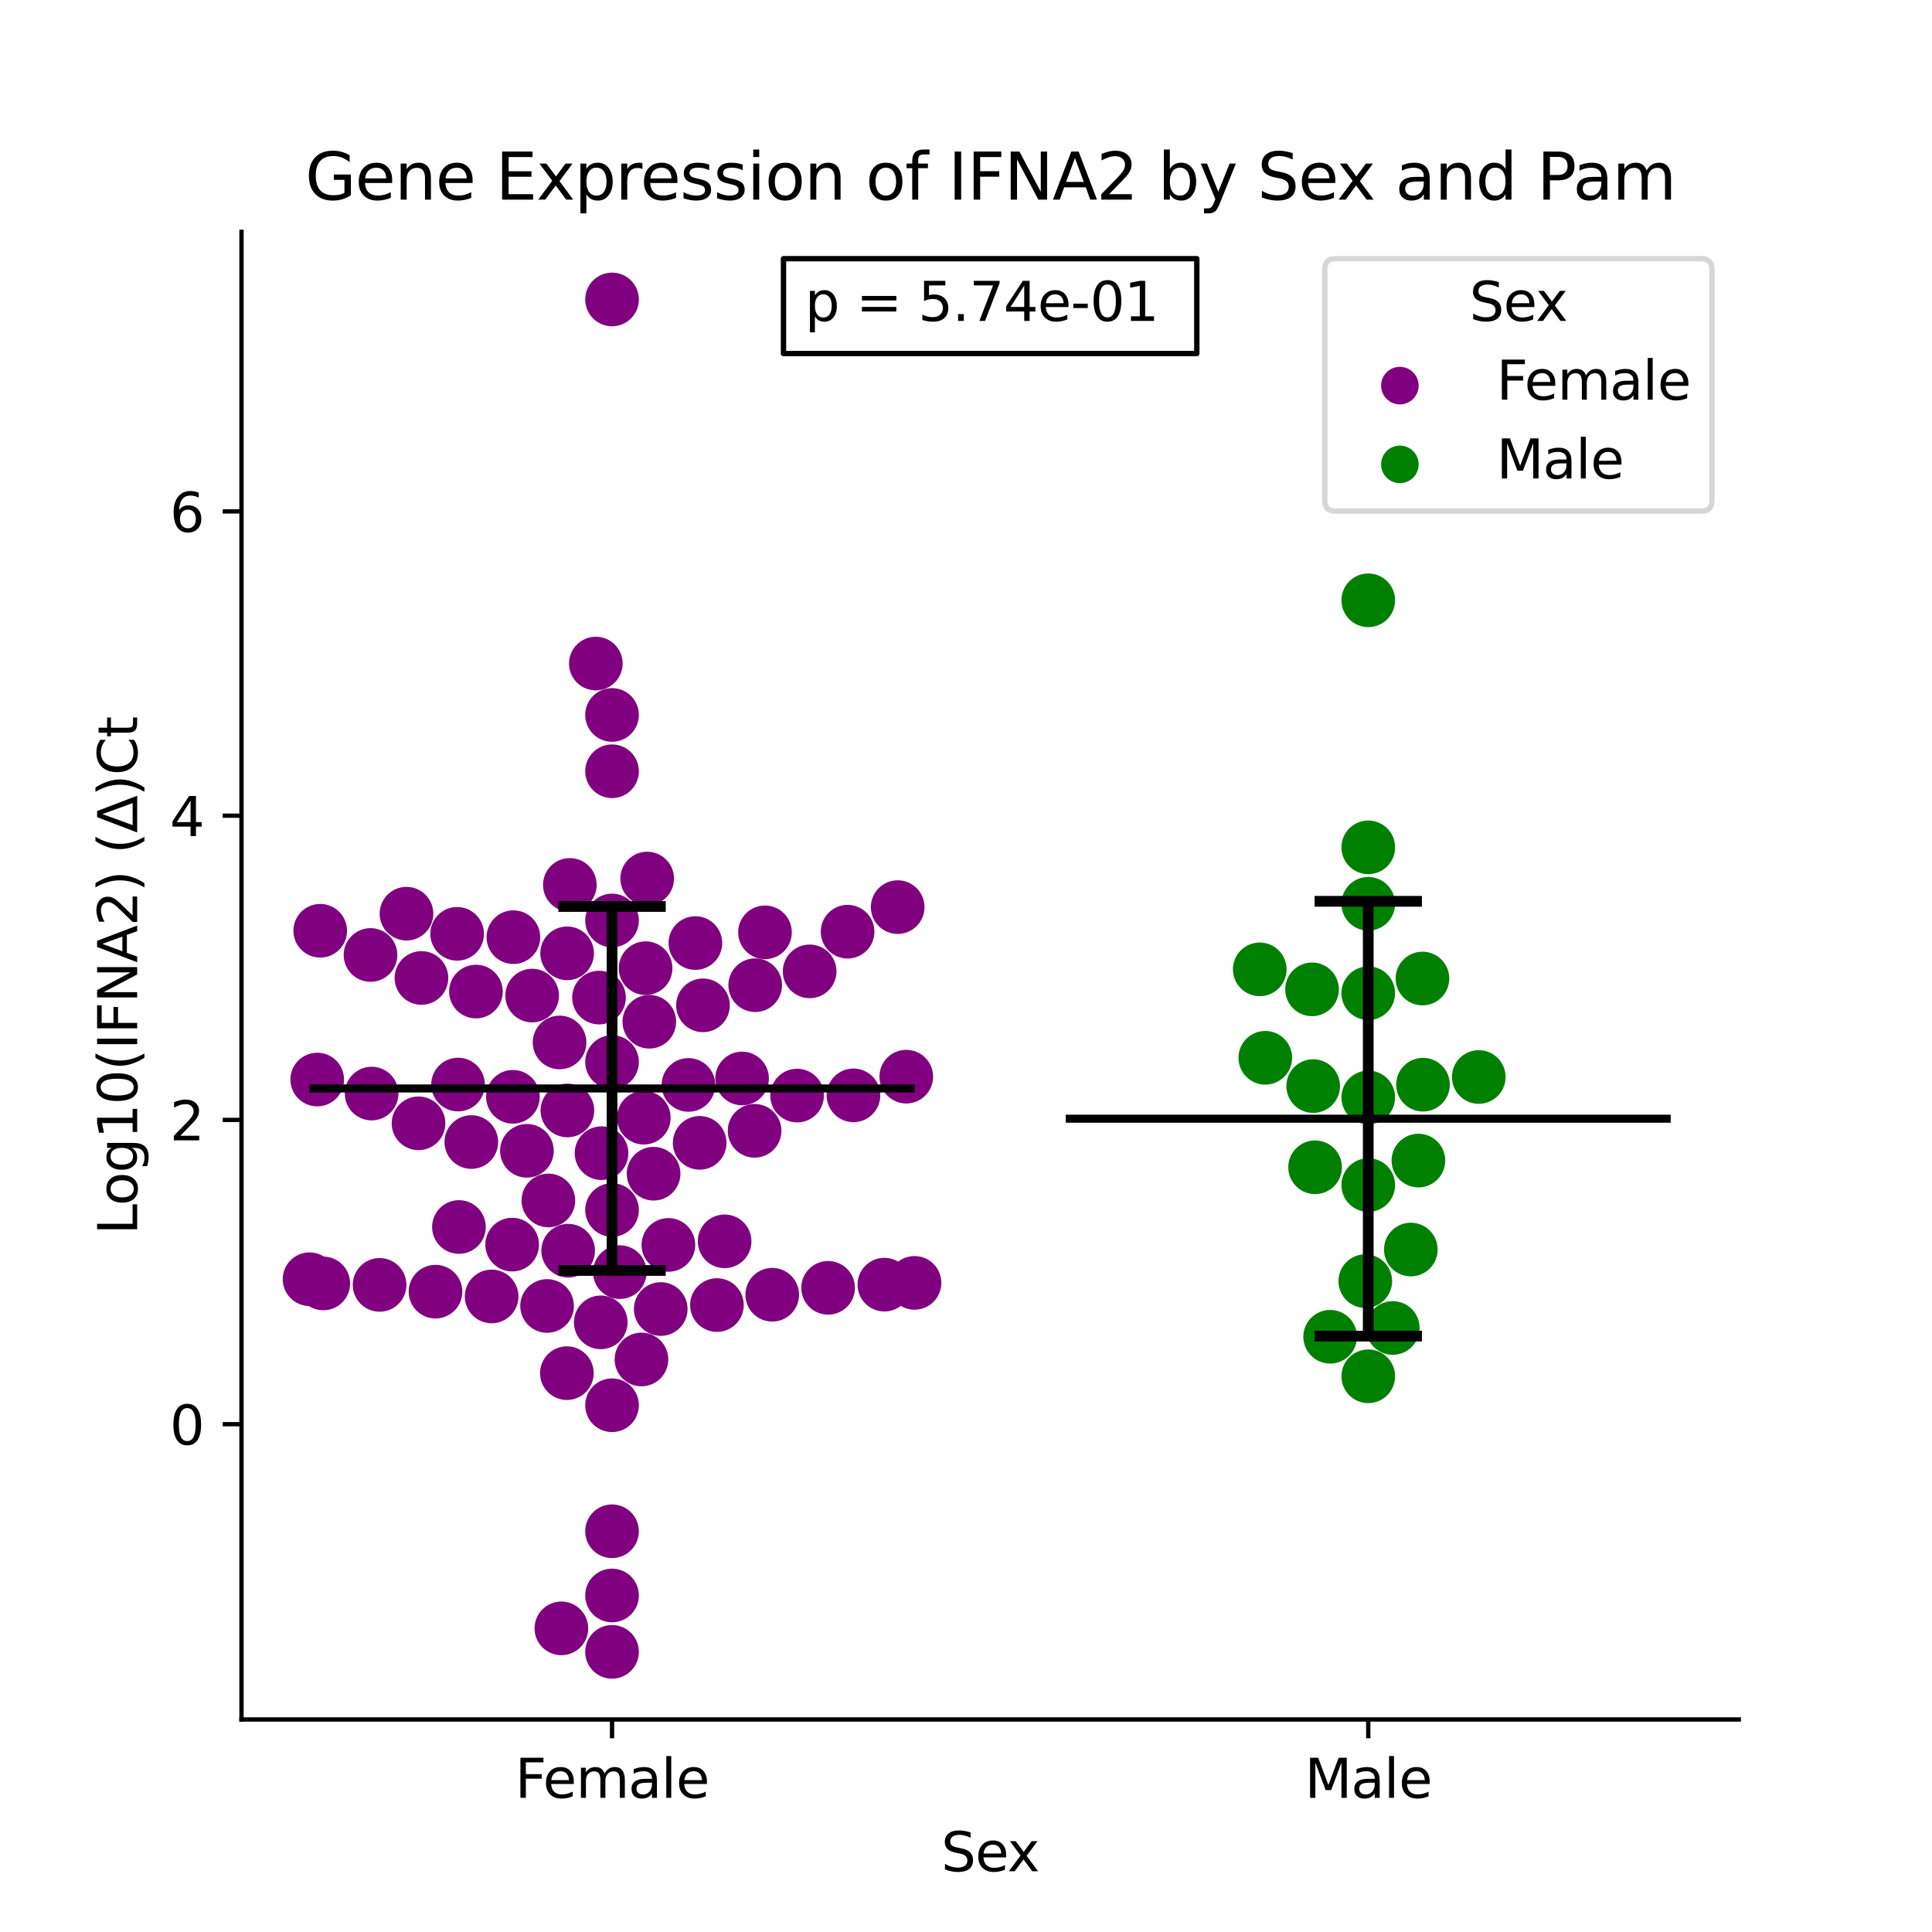 <?xml version="1.0" encoding="utf-8" standalone="no"?>
<!DOCTYPE svg PUBLIC "-//W3C//DTD SVG 1.1//EN"
  "http://www.w3.org/Graphics/SVG/1.1/DTD/svg11.dtd">
<svg xmlns:xlink="http://www.w3.org/1999/xlink" width="360pt" height="360pt" viewBox="0 0 360 360" xmlns="http://www.w3.org/2000/svg" version="1.1">
 <defs>
  <style type="text/css">*{stroke-linejoin: round; stroke-linecap: butt}</style>
 </defs>
 <g id="figure_1">
  <g id="patch_1">
   <path d="M 0 360 
L 360 360 
L 360 0 
L 0 0 
z
" style="fill: #ffffff"/>
  </g>
  <g id="axes_1">
   <g id="patch_2">
    <path d="M 45 320.4 
L 324 320.4 
L 324 43.2 
L 45 43.2 
z
" style="fill: #ffffff"/>
   </g>
   <g id="PathCollection_1">
    <defs>
     <path id="C0_0_e76454a278" d="M 0 5 
C 1.326 5 2.598 4.473 3.536 3.536 
C 4.473 2.598 5 1.326 5 -0 
C 5 -1.326 4.473 -2.598 3.536 -3.536 
C 2.598 -4.473 1.326 -5 0 -5 
C -1.326 -5 -2.598 -4.473 -3.536 -3.536 
C -4.473 -2.598 -5 -1.326 -5 0 
C -5 1.326 -4.473 2.598 -3.536 3.536 
C -2.598 4.473 -1.326 5 0 5 
z
"/>
    </defs>
    <g clip-path="url(#pf70a3e15a5)">
     <use xlink:href="#C0_0_e76454a278" x="167.271" y="169.029" style="fill: #800080"/>
    </g>
    <g clip-path="url(#pf70a3e15a5)">
     <use xlink:href="#C0_0_e76454a278" x="95.662" y="174.63" style="fill: #800080"/>
    </g>
    <g clip-path="url(#pf70a3e15a5)">
     <use xlink:href="#C0_0_e76454a278" x="114.045" y="197.889" style="fill: #800080"/>
    </g>
    <g clip-path="url(#pf70a3e15a5)">
     <use xlink:href="#C0_0_e76454a278" x="114.045" y="133.219" style="fill: #800080"/>
    </g>
    <g clip-path="url(#pf70a3e15a5)">
     <use xlink:href="#C0_0_e76454a278" x="104.266" y="194.248" style="fill: #800080"/>
    </g>
    <g clip-path="url(#pf70a3e15a5)">
     <use xlink:href="#C0_0_e76454a278" x="69.04" y="177.947" style="fill: #800080"/>
    </g>
    <g clip-path="url(#pf70a3e15a5)">
     <use xlink:href="#C0_0_e76454a278" x="120.991" y="190.389" style="fill: #800080"/>
    </g>
    <g clip-path="url(#pf70a3e15a5)">
     <use xlink:href="#C0_0_e76454a278" x="111.023" y="123.642" style="fill: #800080"/>
    </g>
    <g clip-path="url(#pf70a3e15a5)">
     <use xlink:href="#C0_0_e76454a278" x="111.617" y="185.884" style="fill: #800080"/>
    </g>
    <g clip-path="url(#pf70a3e15a5)">
     <use xlink:href="#C0_0_e76454a278" x="164.787" y="239.376" style="fill: #800080"/>
    </g>
    <g clip-path="url(#pf70a3e15a5)">
     <use xlink:href="#C0_0_e76454a278" x="88.686" y="184.764" style="fill: #800080"/>
    </g>
    <g clip-path="url(#pf70a3e15a5)">
     <use xlink:href="#C0_0_e76454a278" x="105.727" y="206.92" style="fill: #800080"/>
    </g>
    <g clip-path="url(#pf70a3e15a5)">
     <use xlink:href="#C0_0_e76454a278" x="135.021" y="231.303" style="fill: #800080"/>
    </g>
    <g clip-path="url(#pf70a3e15a5)">
     <use xlink:href="#C0_0_e76454a278" x="114.045" y="55.8" style="fill: #800080"/>
    </g>
    <g clip-path="url(#pf70a3e15a5)">
     <use xlink:href="#C0_0_e76454a278" x="157.937" y="173.609" style="fill: #800080"/>
    </g>
    <g clip-path="url(#pf70a3e15a5)">
     <use xlink:href="#C0_0_e76454a278" x="75.744" y="170.25" style="fill: #800080"/>
    </g>
    <g clip-path="url(#pf70a3e15a5)">
     <use xlink:href="#C0_0_e76454a278" x="114.045" y="307.8" style="fill: #800080"/>
    </g>
    <g clip-path="url(#pf70a3e15a5)">
     <use xlink:href="#C0_0_e76454a278" x="114.045" y="285.329" style="fill: #800080"/>
    </g>
    <g clip-path="url(#pf70a3e15a5)">
     <use xlink:href="#C0_0_e76454a278" x="78.53" y="182.227" style="fill: #800080"/>
    </g>
    <g clip-path="url(#pf70a3e15a5)">
     <use xlink:href="#C0_0_e76454a278" x="106.185" y="164.892" style="fill: #800080"/>
    </g>
    <g clip-path="url(#pf70a3e15a5)">
     <use xlink:href="#C0_0_e76454a278" x="85.183" y="174.008" style="fill: #800080"/>
    </g>
    <g clip-path="url(#pf70a3e15a5)">
     <use xlink:href="#C0_0_e76454a278" x="77.984" y="209.316" style="fill: #800080"/>
    </g>
    <g clip-path="url(#pf70a3e15a5)">
     <use xlink:href="#C0_0_e76454a278" x="154.306" y="239.968" style="fill: #800080"/>
    </g>
    <g clip-path="url(#pf70a3e15a5)">
     <use xlink:href="#C0_0_e76454a278" x="138.276" y="200.96" style="fill: #800080"/>
    </g>
    <g clip-path="url(#pf70a3e15a5)">
     <use xlink:href="#C0_0_e76454a278" x="59.67" y="173.434" style="fill: #800080"/>
    </g>
    <g clip-path="url(#pf70a3e15a5)">
     <use xlink:href="#C0_0_e76454a278" x="119.963" y="208.264" style="fill: #800080"/>
    </g>
    <g clip-path="url(#pf70a3e15a5)">
     <use xlink:href="#C0_0_e76454a278" x="123.118" y="243.92" style="fill: #800080"/>
    </g>
    <g clip-path="url(#pf70a3e15a5)">
     <use xlink:href="#C0_0_e76454a278" x="130.375" y="212.953" style="fill: #800080"/>
    </g>
    <g clip-path="url(#pf70a3e15a5)">
     <use xlink:href="#C0_0_e76454a278" x="114.045" y="297.294" style="fill: #800080"/>
    </g>
    <g clip-path="url(#pf70a3e15a5)">
     <use xlink:href="#C0_0_e76454a278" x="59.112" y="201.157" style="fill: #800080"/>
    </g>
    <g clip-path="url(#pf70a3e15a5)">
     <use xlink:href="#C0_0_e76454a278" x="95.436" y="231.917" style="fill: #800080"/>
    </g>
    <g clip-path="url(#pf70a3e15a5)">
     <use xlink:href="#C0_0_e76454a278" x="115.495" y="237.044" style="fill: #800080"/>
    </g>
    <g clip-path="url(#pf70a3e15a5)">
     <use xlink:href="#C0_0_e76454a278" x="91.608" y="241.575" style="fill: #800080"/>
    </g>
    <g clip-path="url(#pf70a3e15a5)">
     <use xlink:href="#C0_0_e76454a278" x="119.526" y="253.317" style="fill: #800080"/>
    </g>
    <g clip-path="url(#pf70a3e15a5)">
     <use xlink:href="#C0_0_e76454a278" x="130.988" y="187.332" style="fill: #800080"/>
    </g>
    <g clip-path="url(#pf70a3e15a5)">
     <use xlink:href="#C0_0_e76454a278" x="104.605" y="303.423" style="fill: #800080"/>
    </g>
    <g clip-path="url(#pf70a3e15a5)">
     <use xlink:href="#C0_0_e76454a278" x="159.028" y="204.103" style="fill: #800080"/>
    </g>
    <g clip-path="url(#pf70a3e15a5)">
     <use xlink:href="#C0_0_e76454a278" x="105.629" y="255.868" style="fill: #800080"/>
    </g>
    <g clip-path="url(#pf70a3e15a5)">
     <use xlink:href="#C0_0_e76454a278" x="60.238" y="239.149" style="fill: #800080"/>
    </g>
    <g clip-path="url(#pf70a3e15a5)">
     <use xlink:href="#C0_0_e76454a278" x="85.35" y="202.092" style="fill: #800080"/>
    </g>
    <g clip-path="url(#pf70a3e15a5)">
     <use xlink:href="#C0_0_e76454a278" x="105.676" y="177.639" style="fill: #800080"/>
    </g>
    <g clip-path="url(#pf70a3e15a5)">
     <use xlink:href="#C0_0_e76454a278" x="112.087" y="214.877" style="fill: #800080"/>
    </g>
    <g clip-path="url(#pf70a3e15a5)">
     <use xlink:href="#C0_0_e76454a278" x="87.825" y="212.802" style="fill: #800080"/>
    </g>
    <g clip-path="url(#pf70a3e15a5)">
     <use xlink:href="#C0_0_e76454a278" x="124.544" y="231.972" style="fill: #800080"/>
    </g>
    <g clip-path="url(#pf70a3e15a5)">
     <use xlink:href="#C0_0_e76454a278" x="129.575" y="175.726" style="fill: #800080"/>
    </g>
    <g clip-path="url(#pf70a3e15a5)">
     <use xlink:href="#C0_0_e76454a278" x="111.94" y="246.403" style="fill: #800080"/>
    </g>
    <g clip-path="url(#pf70a3e15a5)">
     <use xlink:href="#C0_0_e76454a278" x="142.544" y="173.728" style="fill: #800080"/>
    </g>
    <g clip-path="url(#pf70a3e15a5)">
     <use xlink:href="#C0_0_e76454a278" x="98.183" y="214.44" style="fill: #800080"/>
    </g>
    <g clip-path="url(#pf70a3e15a5)">
     <use xlink:href="#C0_0_e76454a278" x="114.045" y="143.713" style="fill: #800080"/>
    </g>
    <g clip-path="url(#pf70a3e15a5)">
     <use xlink:href="#C0_0_e76454a278" x="69.247" y="203.769" style="fill: #800080"/>
    </g>
    <g clip-path="url(#pf70a3e15a5)">
     <use xlink:href="#C0_0_e76454a278" x="143.893" y="241.257" style="fill: #800080"/>
    </g>
    <g clip-path="url(#pf70a3e15a5)">
     <use xlink:href="#C0_0_e76454a278" x="140.72" y="183.576" style="fill: #800080"/>
    </g>
    <g clip-path="url(#pf70a3e15a5)">
     <use xlink:href="#C0_0_e76454a278" x="99.157" y="185.512" style="fill: #800080"/>
    </g>
    <g clip-path="url(#pf70a3e15a5)">
     <use xlink:href="#C0_0_e76454a278" x="114.045" y="171.522" style="fill: #800080"/>
    </g>
    <g clip-path="url(#pf70a3e15a5)">
     <use xlink:href="#C0_0_e76454a278" x="128.279" y="202.159" style="fill: #800080"/>
    </g>
    <g clip-path="url(#pf70a3e15a5)">
     <use xlink:href="#C0_0_e76454a278" x="148.528" y="204.146" style="fill: #800080"/>
    </g>
    <g clip-path="url(#pf70a3e15a5)">
     <use xlink:href="#C0_0_e76454a278" x="120.299" y="180.411" style="fill: #800080"/>
    </g>
    <g clip-path="url(#pf70a3e15a5)">
     <use xlink:href="#C0_0_e76454a278" x="120.595" y="163.706" style="fill: #800080"/>
    </g>
    <g clip-path="url(#pf70a3e15a5)">
     <use xlink:href="#C0_0_e76454a278" x="81.15" y="240.684" style="fill: #800080"/>
    </g>
    <g clip-path="url(#pf70a3e15a5)">
     <use xlink:href="#C0_0_e76454a278" x="150.866" y="181.001" style="fill: #800080"/>
    </g>
    <g clip-path="url(#pf70a3e15a5)">
     <use xlink:href="#C0_0_e76454a278" x="168.871" y="200.62" style="fill: #800080"/>
    </g>
    <g clip-path="url(#pf70a3e15a5)">
     <use xlink:href="#C0_0_e76454a278" x="170.409" y="239.047" style="fill: #800080"/>
    </g>
    <g clip-path="url(#pf70a3e15a5)">
     <use xlink:href="#C0_0_e76454a278" x="105.869" y="233.049" style="fill: #800080"/>
    </g>
    <g clip-path="url(#pf70a3e15a5)">
     <use xlink:href="#C0_0_e76454a278" x="102.18" y="223.687" style="fill: #800080"/>
    </g>
    <g clip-path="url(#pf70a3e15a5)">
     <use xlink:href="#C0_0_e76454a278" x="140.607" y="210.71" style="fill: #800080"/>
    </g>
    <g clip-path="url(#pf70a3e15a5)">
     <use xlink:href="#C0_0_e76454a278" x="114.045" y="261.847" style="fill: #800080"/>
    </g>
    <g clip-path="url(#pf70a3e15a5)">
     <use xlink:href="#C0_0_e76454a278" x="95.574" y="204.372" style="fill: #800080"/>
    </g>
    <g clip-path="url(#pf70a3e15a5)">
     <use xlink:href="#C0_0_e76454a278" x="121.787" y="218.706" style="fill: #800080"/>
    </g>
    <g clip-path="url(#pf70a3e15a5)">
     <use xlink:href="#C0_0_e76454a278" x="85.518" y="228.634" style="fill: #800080"/>
    </g>
    <g clip-path="url(#pf70a3e15a5)">
     <use xlink:href="#C0_0_e76454a278" x="70.734" y="239.419" style="fill: #800080"/>
    </g>
    <g clip-path="url(#pf70a3e15a5)">
     <use xlink:href="#C0_0_e76454a278" x="57.682" y="238.363" style="fill: #800080"/>
    </g>
    <g clip-path="url(#pf70a3e15a5)">
     <use xlink:href="#C0_0_e76454a278" x="133.589" y="243.18" style="fill: #800080"/>
    </g>
    <g clip-path="url(#pf70a3e15a5)">
     <use xlink:href="#C0_0_e76454a278" x="101.941" y="243.348" style="fill: #800080"/>
    </g>
    <g clip-path="url(#pf70a3e15a5)">
     <use xlink:href="#C0_0_e76454a278" x="114.045" y="225.462" style="fill: #800080"/>
    </g>
   </g>
   <g id="PathCollection_2">
    <defs>
     <path id="C1_0_4db2691908" d="M 0 5 
C 1.326 5 2.598 4.473 3.536 3.536 
C 4.473 2.598 5 1.326 5 -0 
C 5 -1.326 4.473 -2.598 3.536 -3.536 
C 2.598 -4.473 1.326 -5 0 -5 
C -1.326 -5 -2.598 -4.473 -3.536 -3.536 
C -4.473 -2.598 -5 -1.326 -5 0 
C -5 1.326 -4.473 2.598 -3.536 3.536 
C -2.598 4.473 -1.326 5 0 5 
z
"/>
    </defs>
    <g clip-path="url(#pf70a3e15a5)">
     <use xlink:href="#C1_0_4db2691908" x="275.546" y="200.682" style="fill: #008000"/>
    </g>
    <g clip-path="url(#pf70a3e15a5)">
     <use xlink:href="#C1_0_4db2691908" x="265.054" y="182.334" style="fill: #008000"/>
    </g>
    <g clip-path="url(#pf70a3e15a5)">
     <use xlink:href="#C1_0_4db2691908" x="254.955" y="111.857" style="fill: #008000"/>
    </g>
    <g clip-path="url(#pf70a3e15a5)">
     <use xlink:href="#C1_0_4db2691908" x="254.955" y="157.892" style="fill: #008000"/>
    </g>
    <g clip-path="url(#pf70a3e15a5)">
     <use xlink:href="#C1_0_4db2691908" x="264.298" y="216.256" style="fill: #008000"/>
    </g>
    <g clip-path="url(#pf70a3e15a5)">
     <use xlink:href="#C1_0_4db2691908" x="234.737" y="180.626" style="fill: #008000"/>
    </g>
    <g clip-path="url(#pf70a3e15a5)">
     <use xlink:href="#C1_0_4db2691908" x="259.524" y="247.45" style="fill: #008000"/>
    </g>
    <g clip-path="url(#pf70a3e15a5)">
     <use xlink:href="#C1_0_4db2691908" x="247.855" y="249.086" style="fill: #008000"/>
    </g>
    <g clip-path="url(#pf70a3e15a5)">
     <use xlink:href="#C1_0_4db2691908" x="244.482" y="184.349" style="fill: #008000"/>
    </g>
    <g clip-path="url(#pf70a3e15a5)">
     <use xlink:href="#C1_0_4db2691908" x="262.888" y="232.834" style="fill: #008000"/>
    </g>
    <g clip-path="url(#pf70a3e15a5)">
     <use xlink:href="#C1_0_4db2691908" x="265.155" y="202.114" style="fill: #008000"/>
    </g>
    <g clip-path="url(#pf70a3e15a5)">
     <use xlink:href="#C1_0_4db2691908" x="254.955" y="220.818" style="fill: #008000"/>
    </g>
    <g clip-path="url(#pf70a3e15a5)">
     <use xlink:href="#C1_0_4db2691908" x="254.955" y="168.409" style="fill: #008000"/>
    </g>
    <g clip-path="url(#pf70a3e15a5)">
     <use xlink:href="#C1_0_4db2691908" x="254.955" y="204.487" style="fill: #008000"/>
    </g>
    <g clip-path="url(#pf70a3e15a5)">
     <use xlink:href="#C1_0_4db2691908" x="244.691" y="202.376" style="fill: #008000"/>
    </g>
    <g clip-path="url(#pf70a3e15a5)">
     <use xlink:href="#C1_0_4db2691908" x="254.955" y="256.453" style="fill: #008000"/>
    </g>
    <g clip-path="url(#pf70a3e15a5)">
     <use xlink:href="#C1_0_4db2691908" x="235.768" y="197.105" style="fill: #008000"/>
    </g>
    <g clip-path="url(#pf70a3e15a5)">
     <use xlink:href="#C1_0_4db2691908" x="254.4" y="238.721" style="fill: #008000"/>
    </g>
    <g clip-path="url(#pf70a3e15a5)">
     <use xlink:href="#C1_0_4db2691908" x="245.048" y="217.505" style="fill: #008000"/>
    </g>
    <g clip-path="url(#pf70a3e15a5)">
     <use xlink:href="#C1_0_4db2691908" x="254.955" y="185.07" style="fill: #008000"/>
    </g>
   </g>
   <g id="PathCollection_3"/>
   <g id="PathCollection_4"/>
   <g id="matplotlib.axis_1">
    <g id="xtick_1">
     <g id="line2d_1">
      <defs>
       <path id="mbe54a9da87" d="M 0 0 
L 0 3.5 
" style="stroke: #000000; stroke-width: 0.8"/>
      </defs>
      <g>
       <use xlink:href="#mbe54a9da87" x="114.045" y="320.4" style="stroke: #000000; stroke-width: 0.8"/>
      </g>
     </g>
     <g id="text_1">
      <!-- Female -->
      <g transform="translate(95.968 334.998) scale(0.1 -0.1)">
       <defs>
        <path id="DejaVuSans-46" d="M 628 4666 
L 3309 4666 
L 3309 4134 
L 1259 4134 
L 1259 2759 
L 3109 2759 
L 3109 2228 
L 1259 2228 
L 1259 0 
L 628 0 
L 628 4666 
z
" transform="scale(0.016)"/>
        <path id="DejaVuSans-65" d="M 3597 1894 
L 3597 1613 
L 953 1613 
Q 991 1019 1311 708 
Q 1631 397 2203 397 
Q 2534 397 2845 478 
Q 3156 559 3463 722 
L 3463 178 
Q 3153 47 2828 -22 
Q 2503 -91 2169 -91 
Q 1331 -91 842 396 
Q 353 884 353 1716 
Q 353 2575 817 3079 
Q 1281 3584 2069 3584 
Q 2775 3584 3186 3129 
Q 3597 2675 3597 1894 
z
M 3022 2063 
Q 3016 2534 2758 2815 
Q 2500 3097 2075 3097 
Q 1594 3097 1305 2825 
Q 1016 2553 972 2059 
L 3022 2063 
z
" transform="scale(0.016)"/>
        <path id="DejaVuSans-6d" d="M 3328 2828 
Q 3544 3216 3844 3400 
Q 4144 3584 4550 3584 
Q 5097 3584 5394 3201 
Q 5691 2819 5691 2113 
L 5691 0 
L 5113 0 
L 5113 2094 
Q 5113 2597 4934 2840 
Q 4756 3084 4391 3084 
Q 3944 3084 3684 2787 
Q 3425 2491 3425 1978 
L 3425 0 
L 2847 0 
L 2847 2094 
Q 2847 2600 2669 2842 
Q 2491 3084 2119 3084 
Q 1678 3084 1418 2786 
Q 1159 2488 1159 1978 
L 1159 0 
L 581 0 
L 581 3500 
L 1159 3500 
L 1159 2956 
Q 1356 3278 1631 3431 
Q 1906 3584 2284 3584 
Q 2666 3584 2933 3390 
Q 3200 3197 3328 2828 
z
" transform="scale(0.016)"/>
        <path id="DejaVuSans-61" d="M 2194 1759 
Q 1497 1759 1228 1600 
Q 959 1441 959 1056 
Q 959 750 1161 570 
Q 1363 391 1709 391 
Q 2188 391 2477 730 
Q 2766 1069 2766 1631 
L 2766 1759 
L 2194 1759 
z
M 3341 1997 
L 3341 0 
L 2766 0 
L 2766 531 
Q 2569 213 2275 61 
Q 1981 -91 1556 -91 
Q 1019 -91 701 211 
Q 384 513 384 1019 
Q 384 1609 779 1909 
Q 1175 2209 1959 2209 
L 2766 2209 
L 2766 2266 
Q 2766 2663 2505 2880 
Q 2244 3097 1772 3097 
Q 1472 3097 1187 3025 
Q 903 2953 641 2809 
L 641 3341 
Q 956 3463 1253 3523 
Q 1550 3584 1831 3584 
Q 2591 3584 2966 3190 
Q 3341 2797 3341 1997 
z
" transform="scale(0.016)"/>
        <path id="DejaVuSans-6c" d="M 603 4863 
L 1178 4863 
L 1178 0 
L 603 0 
L 603 4863 
z
" transform="scale(0.016)"/>
       </defs>
       <use xlink:href="#DejaVuSans-46"/>
       <use xlink:href="#DejaVuSans-65" x="52.02"/>
       <use xlink:href="#DejaVuSans-6d" x="113.543"/>
       <use xlink:href="#DejaVuSans-61" x="210.955"/>
       <use xlink:href="#DejaVuSans-6c" x="272.234"/>
       <use xlink:href="#DejaVuSans-65" x="300.018"/>
      </g>
     </g>
    </g>
    <g id="xtick_2">
     <g id="line2d_2">
      <g>
       <use xlink:href="#mbe54a9da87" x="254.955" y="320.4" style="stroke: #000000; stroke-width: 0.8"/>
      </g>
     </g>
     <g id="text_2">
      <!-- Male -->
      <g transform="translate(243.111 334.998) scale(0.1 -0.1)">
       <defs>
        <path id="DejaVuSans-4d" d="M 628 4666 
L 1569 4666 
L 2759 1491 
L 3956 4666 
L 4897 4666 
L 4897 0 
L 4281 0 
L 4281 4097 
L 3078 897 
L 2444 897 
L 1241 4097 
L 1241 0 
L 628 0 
L 628 4666 
z
" transform="scale(0.016)"/>
       </defs>
       <use xlink:href="#DejaVuSans-4d"/>
       <use xlink:href="#DejaVuSans-61" x="86.279"/>
       <use xlink:href="#DejaVuSans-6c" x="147.559"/>
       <use xlink:href="#DejaVuSans-65" x="175.342"/>
      </g>
     </g>
    </g>
    <g id="text_3">
     <!-- Sex -->
     <g transform="translate(175.377 348.677) scale(0.1 -0.1)">
      <defs>
       <path id="DejaVuSans-53" d="M 3425 4513 
L 3425 3897 
Q 3066 4069 2747 4153 
Q 2428 4238 2131 4238 
Q 1616 4238 1336 4038 
Q 1056 3838 1056 3469 
Q 1056 3159 1242 3001 
Q 1428 2844 1947 2747 
L 2328 2669 
Q 3034 2534 3370 2195 
Q 3706 1856 3706 1288 
Q 3706 609 3251 259 
Q 2797 -91 1919 -91 
Q 1588 -91 1214 -16 
Q 841 59 441 206 
L 441 856 
Q 825 641 1194 531 
Q 1563 422 1919 422 
Q 2459 422 2753 634 
Q 3047 847 3047 1241 
Q 3047 1584 2836 1778 
Q 2625 1972 2144 2069 
L 1759 2144 
Q 1053 2284 737 2584 
Q 422 2884 422 3419 
Q 422 4038 858 4394 
Q 1294 4750 2059 4750 
Q 2388 4750 2728 4690 
Q 3069 4631 3425 4513 
z
" transform="scale(0.016)"/>
       <path id="DejaVuSans-78" d="M 3513 3500 
L 2247 1797 
L 3578 0 
L 2900 0 
L 1881 1375 
L 863 0 
L 184 0 
L 1544 1831 
L 300 3500 
L 978 3500 
L 1906 2253 
L 2834 3500 
L 3513 3500 
z
" transform="scale(0.016)"/>
      </defs>
      <use xlink:href="#DejaVuSans-53"/>
      <use xlink:href="#DejaVuSans-65" x="63.477"/>
      <use xlink:href="#DejaVuSans-78" x="123.25"/>
     </g>
    </g>
   </g>
   <g id="matplotlib.axis_2">
    <g id="ytick_1">
     <g id="line2d_3">
      <defs>
       <path id="mbf62c8f0ba" d="M 0 0 
L -3.5 0 
" style="stroke: #000000; stroke-width: 0.8"/>
      </defs>
      <g>
       <use xlink:href="#mbf62c8f0ba" x="45" y="265.377" style="stroke: #000000; stroke-width: 0.8"/>
      </g>
     </g>
     <g id="text_4">
      <!-- 0 -->
      <g transform="translate(31.637 269.176) scale(0.1 -0.1)">
       <defs>
        <path id="DejaVuSans-30" d="M 2034 4250 
Q 1547 4250 1301 3770 
Q 1056 3291 1056 2328 
Q 1056 1369 1301 889 
Q 1547 409 2034 409 
Q 2525 409 2770 889 
Q 3016 1369 3016 2328 
Q 3016 3291 2770 3770 
Q 2525 4250 2034 4250 
z
M 2034 4750 
Q 2819 4750 3233 4129 
Q 3647 3509 3647 2328 
Q 3647 1150 3233 529 
Q 2819 -91 2034 -91 
Q 1250 -91 836 529 
Q 422 1150 422 2328 
Q 422 3509 836 4129 
Q 1250 4750 2034 4750 
z
" transform="scale(0.016)"/>
       </defs>
       <use xlink:href="#DejaVuSans-30"/>
      </g>
     </g>
    </g>
    <g id="ytick_2">
     <g id="line2d_4">
      <g>
       <use xlink:href="#mbf62c8f0ba" x="45" y="208.683" style="stroke: #000000; stroke-width: 0.8"/>
      </g>
     </g>
     <g id="text_5">
      <!-- 2 -->
      <g transform="translate(31.637 212.482) scale(0.1 -0.1)">
       <defs>
        <path id="DejaVuSans-32" d="M 1228 531 
L 3431 531 
L 3431 0 
L 469 0 
L 469 531 
Q 828 903 1448 1529 
Q 2069 2156 2228 2338 
Q 2531 2678 2651 2914 
Q 2772 3150 2772 3378 
Q 2772 3750 2511 3984 
Q 2250 4219 1831 4219 
Q 1534 4219 1204 4116 
Q 875 4013 500 3803 
L 500 4441 
Q 881 4594 1212 4672 
Q 1544 4750 1819 4750 
Q 2544 4750 2975 4387 
Q 3406 4025 3406 3419 
Q 3406 3131 3298 2873 
Q 3191 2616 2906 2266 
Q 2828 2175 2409 1742 
Q 1991 1309 1228 531 
z
" transform="scale(0.016)"/>
       </defs>
       <use xlink:href="#DejaVuSans-32"/>
      </g>
     </g>
    </g>
    <g id="ytick_3">
     <g id="line2d_5">
      <g>
       <use xlink:href="#mbf62c8f0ba" x="45" y="151.989" style="stroke: #000000; stroke-width: 0.8"/>
      </g>
     </g>
     <g id="text_6">
      <!-- 4 -->
      <g transform="translate(31.637 155.788) scale(0.1 -0.1)">
       <defs>
        <path id="DejaVuSans-34" d="M 2419 4116 
L 825 1625 
L 2419 1625 
L 2419 4116 
z
M 2253 4666 
L 3047 4666 
L 3047 1625 
L 3713 1625 
L 3713 1100 
L 3047 1100 
L 3047 0 
L 2419 0 
L 2419 1100 
L 313 1100 
L 313 1709 
L 2253 4666 
z
" transform="scale(0.016)"/>
       </defs>
       <use xlink:href="#DejaVuSans-34"/>
      </g>
     </g>
    </g>
    <g id="ytick_4">
     <g id="line2d_6">
      <g>
       <use xlink:href="#mbf62c8f0ba" x="45" y="95.295" style="stroke: #000000; stroke-width: 0.8"/>
      </g>
     </g>
     <g id="text_7">
      <!-- 6 -->
      <g transform="translate(31.637 99.095) scale(0.1 -0.1)">
       <defs>
        <path id="DejaVuSans-36" d="M 2113 2584 
Q 1688 2584 1439 2293 
Q 1191 2003 1191 1497 
Q 1191 994 1439 701 
Q 1688 409 2113 409 
Q 2538 409 2786 701 
Q 3034 994 3034 1497 
Q 3034 2003 2786 2293 
Q 2538 2584 2113 2584 
z
M 3366 4563 
L 3366 3988 
Q 3128 4100 2886 4159 
Q 2644 4219 2406 4219 
Q 1781 4219 1451 3797 
Q 1122 3375 1075 2522 
Q 1259 2794 1537 2939 
Q 1816 3084 2150 3084 
Q 2853 3084 3261 2657 
Q 3669 2231 3669 1497 
Q 3669 778 3244 343 
Q 2819 -91 2113 -91 
Q 1303 -91 875 529 
Q 447 1150 447 2328 
Q 447 3434 972 4092 
Q 1497 4750 2381 4750 
Q 2619 4750 2861 4703 
Q 3103 4656 3366 4563 
z
" transform="scale(0.016)"/>
       </defs>
       <use xlink:href="#DejaVuSans-36"/>
      </g>
     </g>
    </g>
    <g id="text_8">
     <!-- Log10(IFNA2) (Δ)Ct -->
     <g transform="translate(25.558 230.052) rotate(-90) scale(0.1 -0.1)">
      <defs>
       <path id="DejaVuSans-4c" d="M 628 4666 
L 1259 4666 
L 1259 531 
L 3531 531 
L 3531 0 
L 628 0 
L 628 4666 
z
" transform="scale(0.016)"/>
       <path id="DejaVuSans-6f" d="M 1959 3097 
Q 1497 3097 1228 2736 
Q 959 2375 959 1747 
Q 959 1119 1226 758 
Q 1494 397 1959 397 
Q 2419 397 2687 759 
Q 2956 1122 2956 1747 
Q 2956 2369 2687 2733 
Q 2419 3097 1959 3097 
z
M 1959 3584 
Q 2709 3584 3137 3096 
Q 3566 2609 3566 1747 
Q 3566 888 3137 398 
Q 2709 -91 1959 -91 
Q 1206 -91 779 398 
Q 353 888 353 1747 
Q 353 2609 779 3096 
Q 1206 3584 1959 3584 
z
" transform="scale(0.016)"/>
       <path id="DejaVuSans-67" d="M 2906 1791 
Q 2906 2416 2648 2759 
Q 2391 3103 1925 3103 
Q 1463 3103 1205 2759 
Q 947 2416 947 1791 
Q 947 1169 1205 825 
Q 1463 481 1925 481 
Q 2391 481 2648 825 
Q 2906 1169 2906 1791 
z
M 3481 434 
Q 3481 -459 3084 -895 
Q 2688 -1331 1869 -1331 
Q 1566 -1331 1297 -1286 
Q 1028 -1241 775 -1147 
L 775 -588 
Q 1028 -725 1275 -790 
Q 1522 -856 1778 -856 
Q 2344 -856 2625 -561 
Q 2906 -266 2906 331 
L 2906 616 
Q 2728 306 2450 153 
Q 2172 0 1784 0 
Q 1141 0 747 490 
Q 353 981 353 1791 
Q 353 2603 747 3093 
Q 1141 3584 1784 3584 
Q 2172 3584 2450 3431 
Q 2728 3278 2906 2969 
L 2906 3500 
L 3481 3500 
L 3481 434 
z
" transform="scale(0.016)"/>
       <path id="DejaVuSans-31" d="M 794 531 
L 1825 531 
L 1825 4091 
L 703 3866 
L 703 4441 
L 1819 4666 
L 2450 4666 
L 2450 531 
L 3481 531 
L 3481 0 
L 794 0 
L 794 531 
z
" transform="scale(0.016)"/>
       <path id="DejaVuSans-28" d="M 1984 4856 
Q 1566 4138 1362 3434 
Q 1159 2731 1159 2009 
Q 1159 1288 1364 580 
Q 1569 -128 1984 -844 
L 1484 -844 
Q 1016 -109 783 600 
Q 550 1309 550 2009 
Q 550 2706 781 3412 
Q 1013 4119 1484 4856 
L 1984 4856 
z
" transform="scale(0.016)"/>
       <path id="DejaVuSans-49" d="M 628 4666 
L 1259 4666 
L 1259 0 
L 628 0 
L 628 4666 
z
" transform="scale(0.016)"/>
       <path id="DejaVuSans-4e" d="M 628 4666 
L 1478 4666 
L 3547 763 
L 3547 4666 
L 4159 4666 
L 4159 0 
L 3309 0 
L 1241 3903 
L 1241 0 
L 628 0 
L 628 4666 
z
" transform="scale(0.016)"/>
       <path id="DejaVuSans-41" d="M 2188 4044 
L 1331 1722 
L 3047 1722 
L 2188 4044 
z
M 1831 4666 
L 2547 4666 
L 4325 0 
L 3669 0 
L 3244 1197 
L 1141 1197 
L 716 0 
L 50 0 
L 1831 4666 
z
" transform="scale(0.016)"/>
       <path id="DejaVuSans-29" d="M 513 4856 
L 1013 4856 
Q 1481 4119 1714 3412 
Q 1947 2706 1947 2009 
Q 1947 1309 1714 600 
Q 1481 -109 1013 -844 
L 513 -844 
Q 928 -128 1133 580 
Q 1338 1288 1338 2009 
Q 1338 2731 1133 3434 
Q 928 4138 513 4856 
z
" transform="scale(0.016)"/>
       <path id="DejaVuSans-20" transform="scale(0.016)"/>
       <path id="DejaVuSans-394" d="M 2188 4044 
L 906 525 
L 3472 525 
L 2188 4044 
z
M 50 0 
L 1831 4666 
L 2547 4666 
L 4325 0 
L 50 0 
z
" transform="scale(0.016)"/>
       <path id="DejaVuSans-43" d="M 4122 4306 
L 4122 3641 
Q 3803 3938 3442 4084 
Q 3081 4231 2675 4231 
Q 1875 4231 1450 3742 
Q 1025 3253 1025 2328 
Q 1025 1406 1450 917 
Q 1875 428 2675 428 
Q 3081 428 3442 575 
Q 3803 722 4122 1019 
L 4122 359 
Q 3791 134 3420 21 
Q 3050 -91 2638 -91 
Q 1578 -91 968 557 
Q 359 1206 359 2328 
Q 359 3453 968 4101 
Q 1578 4750 2638 4750 
Q 3056 4750 3426 4639 
Q 3797 4528 4122 4306 
z
" transform="scale(0.016)"/>
       <path id="DejaVuSans-74" d="M 1172 4494 
L 1172 3500 
L 2356 3500 
L 2356 3053 
L 1172 3053 
L 1172 1153 
Q 1172 725 1289 603 
Q 1406 481 1766 481 
L 2356 481 
L 2356 0 
L 1766 0 
Q 1100 0 847 248 
Q 594 497 594 1153 
L 594 3053 
L 172 3053 
L 172 3500 
L 594 3500 
L 594 4494 
L 1172 4494 
z
" transform="scale(0.016)"/>
      </defs>
      <use xlink:href="#DejaVuSans-4c"/>
      <use xlink:href="#DejaVuSans-6f" x="53.963"/>
      <use xlink:href="#DejaVuSans-67" x="115.145"/>
      <use xlink:href="#DejaVuSans-31" x="178.621"/>
      <use xlink:href="#DejaVuSans-30" x="242.244"/>
      <use xlink:href="#DejaVuSans-28" x="305.867"/>
      <use xlink:href="#DejaVuSans-49" x="344.881"/>
      <use xlink:href="#DejaVuSans-46" x="374.373"/>
      <use xlink:href="#DejaVuSans-4e" x="431.893"/>
      <use xlink:href="#DejaVuSans-41" x="506.697"/>
      <use xlink:href="#DejaVuSans-32" x="575.105"/>
      <use xlink:href="#DejaVuSans-29" x="638.729"/>
      <use xlink:href="#DejaVuSans-20" x="677.742"/>
      <use xlink:href="#DejaVuSans-28" x="709.529"/>
      <use xlink:href="#DejaVuSans-394" x="748.543"/>
      <use xlink:href="#DejaVuSans-29" x="816.951"/>
      <use xlink:href="#DejaVuSans-43" x="855.965"/>
      <use xlink:href="#DejaVuSans-74" x="925.789"/>
     </g>
    </g>
   </g>
   <g id="LineCollection_1">
    <path d="M 114.045 236.736 
L 114.045 168.906 
" clip-path="url(#pf70a3e15a5)" style="fill: none; stroke: #000000; stroke-width: 2"/>
   </g>
   <g id="line2d_7">
    <defs>
     <path id="m2b2812e56c" d="M 10 0 
L -10 -0 
" style="stroke: #000000; stroke-width: 2"/>
    </defs>
    <g clip-path="url(#pf70a3e15a5)">
     <use xlink:href="#m2b2812e56c" x="114.045" y="236.736" style="stroke: #000000; stroke-width: 2"/>
    </g>
   </g>
   <g id="line2d_8">
    <g clip-path="url(#pf70a3e15a5)">
     <use xlink:href="#m2b2812e56c" x="114.045" y="168.906" style="stroke: #000000; stroke-width: 2"/>
    </g>
   </g>
   <g id="LineCollection_2">
    <path d="M 254.955 248.965 
L 254.955 167.947 
" clip-path="url(#pf70a3e15a5)" style="fill: none; stroke: #000000; stroke-width: 2"/>
   </g>
   <g id="line2d_9">
    <g clip-path="url(#pf70a3e15a5)">
     <use xlink:href="#m2b2812e56c" x="254.955" y="248.965" style="stroke: #000000; stroke-width: 2"/>
    </g>
   </g>
   <g id="line2d_10">
    <g clip-path="url(#pf70a3e15a5)">
     <use xlink:href="#m2b2812e56c" x="254.955" y="167.947" style="stroke: #000000; stroke-width: 2"/>
    </g>
   </g>
   <g id="LineCollection_3">
    <path d="M 57.682 202.821 
L 170.409 202.821 
" clip-path="url(#pf70a3e15a5)" style="fill: none; stroke: #000000; stroke-width: 1.5"/>
   </g>
   <g id="LineCollection_4">
    <path d="M 198.591 208.456 
L 311.318 208.456 
" clip-path="url(#pf70a3e15a5)" style="fill: none; stroke: #000000; stroke-width: 1.5"/>
   </g>
   <g id="patch_3">
    <path d="M 45 320.4 
L 45 43.2 
" style="fill: none; stroke: #000000; stroke-width: 0.8; stroke-linejoin: miter; stroke-linecap: square"/>
   </g>
   <g id="patch_4">
    <path d="M 45 320.4 
L 324 320.4 
" style="fill: none; stroke: #000000; stroke-width: 0.8; stroke-linejoin: miter; stroke-linecap: square"/>
   </g>
   <g id="text_9">
    <!-- Gene Expression of IFNA2 by Sex and Pam -->
    <g transform="translate(56.87 37.2) scale(0.12 -0.12)">
     <defs>
      <path id="DejaVuSans-47" d="M 3809 666 
L 3809 1919 
L 2778 1919 
L 2778 2438 
L 4434 2438 
L 4434 434 
Q 4069 175 3628 42 
Q 3188 -91 2688 -91 
Q 1594 -91 976 548 
Q 359 1188 359 2328 
Q 359 3472 976 4111 
Q 1594 4750 2688 4750 
Q 3144 4750 3555 4637 
Q 3966 4525 4313 4306 
L 4313 3634 
Q 3963 3931 3569 4081 
Q 3175 4231 2741 4231 
Q 1884 4231 1454 3753 
Q 1025 3275 1025 2328 
Q 1025 1384 1454 906 
Q 1884 428 2741 428 
Q 3075 428 3337 486 
Q 3600 544 3809 666 
z
" transform="scale(0.016)"/>
      <path id="DejaVuSans-6e" d="M 3513 2113 
L 3513 0 
L 2938 0 
L 2938 2094 
Q 2938 2591 2744 2837 
Q 2550 3084 2163 3084 
Q 1697 3084 1428 2787 
Q 1159 2491 1159 1978 
L 1159 0 
L 581 0 
L 581 3500 
L 1159 3500 
L 1159 2956 
Q 1366 3272 1645 3428 
Q 1925 3584 2291 3584 
Q 2894 3584 3203 3211 
Q 3513 2838 3513 2113 
z
" transform="scale(0.016)"/>
      <path id="DejaVuSans-45" d="M 628 4666 
L 3578 4666 
L 3578 4134 
L 1259 4134 
L 1259 2753 
L 3481 2753 
L 3481 2222 
L 1259 2222 
L 1259 531 
L 3634 531 
L 3634 0 
L 628 0 
L 628 4666 
z
" transform="scale(0.016)"/>
      <path id="DejaVuSans-70" d="M 1159 525 
L 1159 -1331 
L 581 -1331 
L 581 3500 
L 1159 3500 
L 1159 2969 
Q 1341 3281 1617 3432 
Q 1894 3584 2278 3584 
Q 2916 3584 3314 3078 
Q 3713 2572 3713 1747 
Q 3713 922 3314 415 
Q 2916 -91 2278 -91 
Q 1894 -91 1617 61 
Q 1341 213 1159 525 
z
M 3116 1747 
Q 3116 2381 2855 2742 
Q 2594 3103 2138 3103 
Q 1681 3103 1420 2742 
Q 1159 2381 1159 1747 
Q 1159 1113 1420 752 
Q 1681 391 2138 391 
Q 2594 391 2855 752 
Q 3116 1113 3116 1747 
z
" transform="scale(0.016)"/>
      <path id="DejaVuSans-72" d="M 2631 2963 
Q 2534 3019 2420 3045 
Q 2306 3072 2169 3072 
Q 1681 3072 1420 2755 
Q 1159 2438 1159 1844 
L 1159 0 
L 581 0 
L 581 3500 
L 1159 3500 
L 1159 2956 
Q 1341 3275 1631 3429 
Q 1922 3584 2338 3584 
Q 2397 3584 2469 3576 
Q 2541 3569 2628 3553 
L 2631 2963 
z
" transform="scale(0.016)"/>
      <path id="DejaVuSans-73" d="M 2834 3397 
L 2834 2853 
Q 2591 2978 2328 3040 
Q 2066 3103 1784 3103 
Q 1356 3103 1142 2972 
Q 928 2841 928 2578 
Q 928 2378 1081 2264 
Q 1234 2150 1697 2047 
L 1894 2003 
Q 2506 1872 2764 1633 
Q 3022 1394 3022 966 
Q 3022 478 2636 193 
Q 2250 -91 1575 -91 
Q 1294 -91 989 -36 
Q 684 19 347 128 
L 347 722 
Q 666 556 975 473 
Q 1284 391 1588 391 
Q 1994 391 2212 530 
Q 2431 669 2431 922 
Q 2431 1156 2273 1281 
Q 2116 1406 1581 1522 
L 1381 1569 
Q 847 1681 609 1914 
Q 372 2147 372 2553 
Q 372 3047 722 3315 
Q 1072 3584 1716 3584 
Q 2034 3584 2315 3537 
Q 2597 3491 2834 3397 
z
" transform="scale(0.016)"/>
      <path id="DejaVuSans-69" d="M 603 3500 
L 1178 3500 
L 1178 0 
L 603 0 
L 603 3500 
z
M 603 4863 
L 1178 4863 
L 1178 4134 
L 603 4134 
L 603 4863 
z
" transform="scale(0.016)"/>
      <path id="DejaVuSans-66" d="M 2375 4863 
L 2375 4384 
L 1825 4384 
Q 1516 4384 1395 4259 
Q 1275 4134 1275 3809 
L 1275 3500 
L 2222 3500 
L 2222 3053 
L 1275 3053 
L 1275 0 
L 697 0 
L 697 3053 
L 147 3053 
L 147 3500 
L 697 3500 
L 697 3744 
Q 697 4328 969 4595 
Q 1241 4863 1831 4863 
L 2375 4863 
z
" transform="scale(0.016)"/>
      <path id="DejaVuSans-62" d="M 3116 1747 
Q 3116 2381 2855 2742 
Q 2594 3103 2138 3103 
Q 1681 3103 1420 2742 
Q 1159 2381 1159 1747 
Q 1159 1113 1420 752 
Q 1681 391 2138 391 
Q 2594 391 2855 752 
Q 3116 1113 3116 1747 
z
M 1159 2969 
Q 1341 3281 1617 3432 
Q 1894 3584 2278 3584 
Q 2916 3584 3314 3078 
Q 3713 2572 3713 1747 
Q 3713 922 3314 415 
Q 2916 -91 2278 -91 
Q 1894 -91 1617 61 
Q 1341 213 1159 525 
L 1159 0 
L 581 0 
L 581 4863 
L 1159 4863 
L 1159 2969 
z
" transform="scale(0.016)"/>
      <path id="DejaVuSans-79" d="M 2059 -325 
Q 1816 -950 1584 -1140 
Q 1353 -1331 966 -1331 
L 506 -1331 
L 506 -850 
L 844 -850 
Q 1081 -850 1212 -737 
Q 1344 -625 1503 -206 
L 1606 56 
L 191 3500 
L 800 3500 
L 1894 763 
L 2988 3500 
L 3597 3500 
L 2059 -325 
z
" transform="scale(0.016)"/>
      <path id="DejaVuSans-64" d="M 2906 2969 
L 2906 4863 
L 3481 4863 
L 3481 0 
L 2906 0 
L 2906 525 
Q 2725 213 2448 61 
Q 2172 -91 1784 -91 
Q 1150 -91 751 415 
Q 353 922 353 1747 
Q 353 2572 751 3078 
Q 1150 3584 1784 3584 
Q 2172 3584 2448 3432 
Q 2725 3281 2906 2969 
z
M 947 1747 
Q 947 1113 1208 752 
Q 1469 391 1925 391 
Q 2381 391 2643 752 
Q 2906 1113 2906 1747 
Q 2906 2381 2643 2742 
Q 2381 3103 1925 3103 
Q 1469 3103 1208 2742 
Q 947 2381 947 1747 
z
" transform="scale(0.016)"/>
      <path id="DejaVuSans-50" d="M 1259 4147 
L 1259 2394 
L 2053 2394 
Q 2494 2394 2734 2622 
Q 2975 2850 2975 3272 
Q 2975 3691 2734 3919 
Q 2494 4147 2053 4147 
L 1259 4147 
z
M 628 4666 
L 2053 4666 
Q 2838 4666 3239 4311 
Q 3641 3956 3641 3272 
Q 3641 2581 3239 2228 
Q 2838 1875 2053 1875 
L 1259 1875 
L 1259 0 
L 628 0 
L 628 4666 
z
" transform="scale(0.016)"/>
     </defs>
     <use xlink:href="#DejaVuSans-47"/>
     <use xlink:href="#DejaVuSans-65" x="77.49"/>
     <use xlink:href="#DejaVuSans-6e" x="139.014"/>
     <use xlink:href="#DejaVuSans-65" x="202.393"/>
     <use xlink:href="#DejaVuSans-20" x="263.916"/>
     <use xlink:href="#DejaVuSans-45" x="295.703"/>
     <use xlink:href="#DejaVuSans-78" x="358.887"/>
     <use xlink:href="#DejaVuSans-70" x="418.066"/>
     <use xlink:href="#DejaVuSans-72" x="481.543"/>
     <use xlink:href="#DejaVuSans-65" x="520.406"/>
     <use xlink:href="#DejaVuSans-73" x="581.93"/>
     <use xlink:href="#DejaVuSans-73" x="634.029"/>
     <use xlink:href="#DejaVuSans-69" x="686.129"/>
     <use xlink:href="#DejaVuSans-6f" x="713.912"/>
     <use xlink:href="#DejaVuSans-6e" x="775.094"/>
     <use xlink:href="#DejaVuSans-20" x="838.473"/>
     <use xlink:href="#DejaVuSans-6f" x="870.26"/>
     <use xlink:href="#DejaVuSans-66" x="931.441"/>
     <use xlink:href="#DejaVuSans-20" x="966.646"/>
     <use xlink:href="#DejaVuSans-49" x="998.434"/>
     <use xlink:href="#DejaVuSans-46" x="1027.926"/>
     <use xlink:href="#DejaVuSans-4e" x="1085.445"/>
     <use xlink:href="#DejaVuSans-41" x="1160.25"/>
     <use xlink:href="#DejaVuSans-32" x="1228.658"/>
     <use xlink:href="#DejaVuSans-20" x="1292.281"/>
     <use xlink:href="#DejaVuSans-62" x="1324.068"/>
     <use xlink:href="#DejaVuSans-79" x="1387.545"/>
     <use xlink:href="#DejaVuSans-20" x="1446.725"/>
     <use xlink:href="#DejaVuSans-53" x="1478.512"/>
     <use xlink:href="#DejaVuSans-65" x="1541.988"/>
     <use xlink:href="#DejaVuSans-78" x="1601.762"/>
     <use xlink:href="#DejaVuSans-20" x="1660.941"/>
     <use xlink:href="#DejaVuSans-61" x="1692.729"/>
     <use xlink:href="#DejaVuSans-6e" x="1754.008"/>
     <use xlink:href="#DejaVuSans-64" x="1817.387"/>
     <use xlink:href="#DejaVuSans-20" x="1880.863"/>
     <use xlink:href="#DejaVuSans-50" x="1912.65"/>
     <use xlink:href="#DejaVuSans-61" x="1968.453"/>
     <use xlink:href="#DejaVuSans-6d" x="2029.732"/>
    </g>
   </g>
   <g id="patch_5">
    <path d="M 145.993 65.878 
L 223.007 65.878 
L 223.007 48.2 
L 145.993 48.2 
z
" style="fill: #ffffff; stroke: #000000; stroke-linejoin: miter"/>
   </g>
   <g id="text_10">
    <!-- p = 5.74e-01  -->
    <g transform="translate(149.993 59.798) scale(0.1 -0.1)">
     <defs>
      <path id="DejaVuSans-3d" d="M 678 2906 
L 4684 2906 
L 4684 2381 
L 678 2381 
L 678 2906 
z
M 678 1631 
L 4684 1631 
L 4684 1100 
L 678 1100 
L 678 1631 
z
" transform="scale(0.016)"/>
      <path id="DejaVuSans-35" d="M 691 4666 
L 3169 4666 
L 3169 4134 
L 1269 4134 
L 1269 2991 
Q 1406 3038 1543 3061 
Q 1681 3084 1819 3084 
Q 2600 3084 3056 2656 
Q 3513 2228 3513 1497 
Q 3513 744 3044 326 
Q 2575 -91 1722 -91 
Q 1428 -91 1123 -41 
Q 819 9 494 109 
L 494 744 
Q 775 591 1075 516 
Q 1375 441 1709 441 
Q 2250 441 2565 725 
Q 2881 1009 2881 1497 
Q 2881 1984 2565 2268 
Q 2250 2553 1709 2553 
Q 1456 2553 1204 2497 
Q 953 2441 691 2322 
L 691 4666 
z
" transform="scale(0.016)"/>
      <path id="DejaVuSans-2e" d="M 684 794 
L 1344 794 
L 1344 0 
L 684 0 
L 684 794 
z
" transform="scale(0.016)"/>
      <path id="DejaVuSans-37" d="M 525 4666 
L 3525 4666 
L 3525 4397 
L 1831 0 
L 1172 0 
L 2766 4134 
L 525 4134 
L 525 4666 
z
" transform="scale(0.016)"/>
      <path id="DejaVuSans-2d" d="M 313 2009 
L 1997 2009 
L 1997 1497 
L 313 1497 
L 313 2009 
z
" transform="scale(0.016)"/>
     </defs>
     <use xlink:href="#DejaVuSans-70"/>
     <use xlink:href="#DejaVuSans-20" x="63.477"/>
     <use xlink:href="#DejaVuSans-3d" x="95.264"/>
     <use xlink:href="#DejaVuSans-20" x="179.053"/>
     <use xlink:href="#DejaVuSans-35" x="210.84"/>
     <use xlink:href="#DejaVuSans-2e" x="274.463"/>
     <use xlink:href="#DejaVuSans-37" x="306.25"/>
     <use xlink:href="#DejaVuSans-34" x="369.873"/>
     <use xlink:href="#DejaVuSans-65" x="433.496"/>
     <use xlink:href="#DejaVuSans-2d" x="495.02"/>
     <use xlink:href="#DejaVuSans-30" x="531.104"/>
     <use xlink:href="#DejaVuSans-31" x="594.727"/>
     <use xlink:href="#DejaVuSans-20" x="658.35"/>
    </g>
   </g>
   <g id="legend_1">
    <g id="patch_6">
     <path d="M 248.845 95.234 
L 317 95.234 
Q 319 95.234 319 93.234 
L 319 50.2 
Q 319 48.2 317 48.2 
L 248.845 48.2 
Q 246.845 48.2 246.845 50.2 
L 246.845 93.234 
Q 246.845 95.234 248.845 95.234 
z
" style="fill: #ffffff; opacity: 0.8; stroke: #cccccc; stroke-linejoin: miter"/>
    </g>
    <g id="text_11">
     <!-- Sex -->
     <g transform="translate(273.8 59.798) scale(0.1 -0.1)">
      <use xlink:href="#DejaVuSans-53"/>
      <use xlink:href="#DejaVuSans-65" x="63.477"/>
      <use xlink:href="#DejaVuSans-78" x="123.25"/>
     </g>
    </g>
    <g id="PathCollection_5">
     <defs>
      <path id="mbaf10a0811" d="M 0 3 
C 0.796 3 1.559 2.684 2.121 2.121 
C 2.684 1.559 3 0.796 3 0 
C 3 -0.796 2.684 -1.559 2.121 -2.121 
C 1.559 -2.684 0.796 -3 0 -3 
C -0.796 -3 -1.559 -2.684 -2.121 -2.121 
C -2.684 -1.559 -3 -0.796 -3 0 
C -3 0.796 -2.684 1.559 -2.121 2.121 
C -1.559 2.684 -0.796 3 0 3 
z
" style="stroke: #800080"/>
     </defs>
     <g>
      <use xlink:href="#mbaf10a0811" x="260.845" y="71.852" style="fill: #800080; stroke: #800080"/>
     </g>
    </g>
    <g id="text_12">
     <!-- Female -->
     <g transform="translate(278.845 74.477) scale(0.1 -0.1)">
      <use xlink:href="#DejaVuSans-46"/>
      <use xlink:href="#DejaVuSans-65" x="52.02"/>
      <use xlink:href="#DejaVuSans-6d" x="113.543"/>
      <use xlink:href="#DejaVuSans-61" x="210.955"/>
      <use xlink:href="#DejaVuSans-6c" x="272.234"/>
      <use xlink:href="#DejaVuSans-65" x="300.018"/>
     </g>
    </g>
    <g id="PathCollection_6">
     <defs>
      <path id="m5c66c3002c" d="M 0 3 
C 0.796 3 1.559 2.684 2.121 2.121 
C 2.684 1.559 3 0.796 3 0 
C 3 -0.796 2.684 -1.559 2.121 -2.121 
C 1.559 -2.684 0.796 -3 0 -3 
C -0.796 -3 -1.559 -2.684 -2.121 -2.121 
C -2.684 -1.559 -3 -0.796 -3 0 
C -3 0.796 -2.684 1.559 -2.121 2.121 
C -1.559 2.684 -0.796 3 0 3 
z
" style="stroke: #008000"/>
     </defs>
     <g>
      <use xlink:href="#m5c66c3002c" x="260.845" y="86.53" style="fill: #008000; stroke: #008000"/>
     </g>
    </g>
    <g id="text_13">
     <!-- Male -->
     <g transform="translate(278.845 89.155) scale(0.1 -0.1)">
      <use xlink:href="#DejaVuSans-4d"/>
      <use xlink:href="#DejaVuSans-61" x="86.279"/>
      <use xlink:href="#DejaVuSans-6c" x="147.559"/>
      <use xlink:href="#DejaVuSans-65" x="175.342"/>
     </g>
    </g>
   </g>
  </g>
 </g>
 <defs>
  <clipPath id="pf70a3e15a5">
   <rect x="45" y="43.2" width="279" height="277.2"/>
  </clipPath>
 </defs>
</svg>
